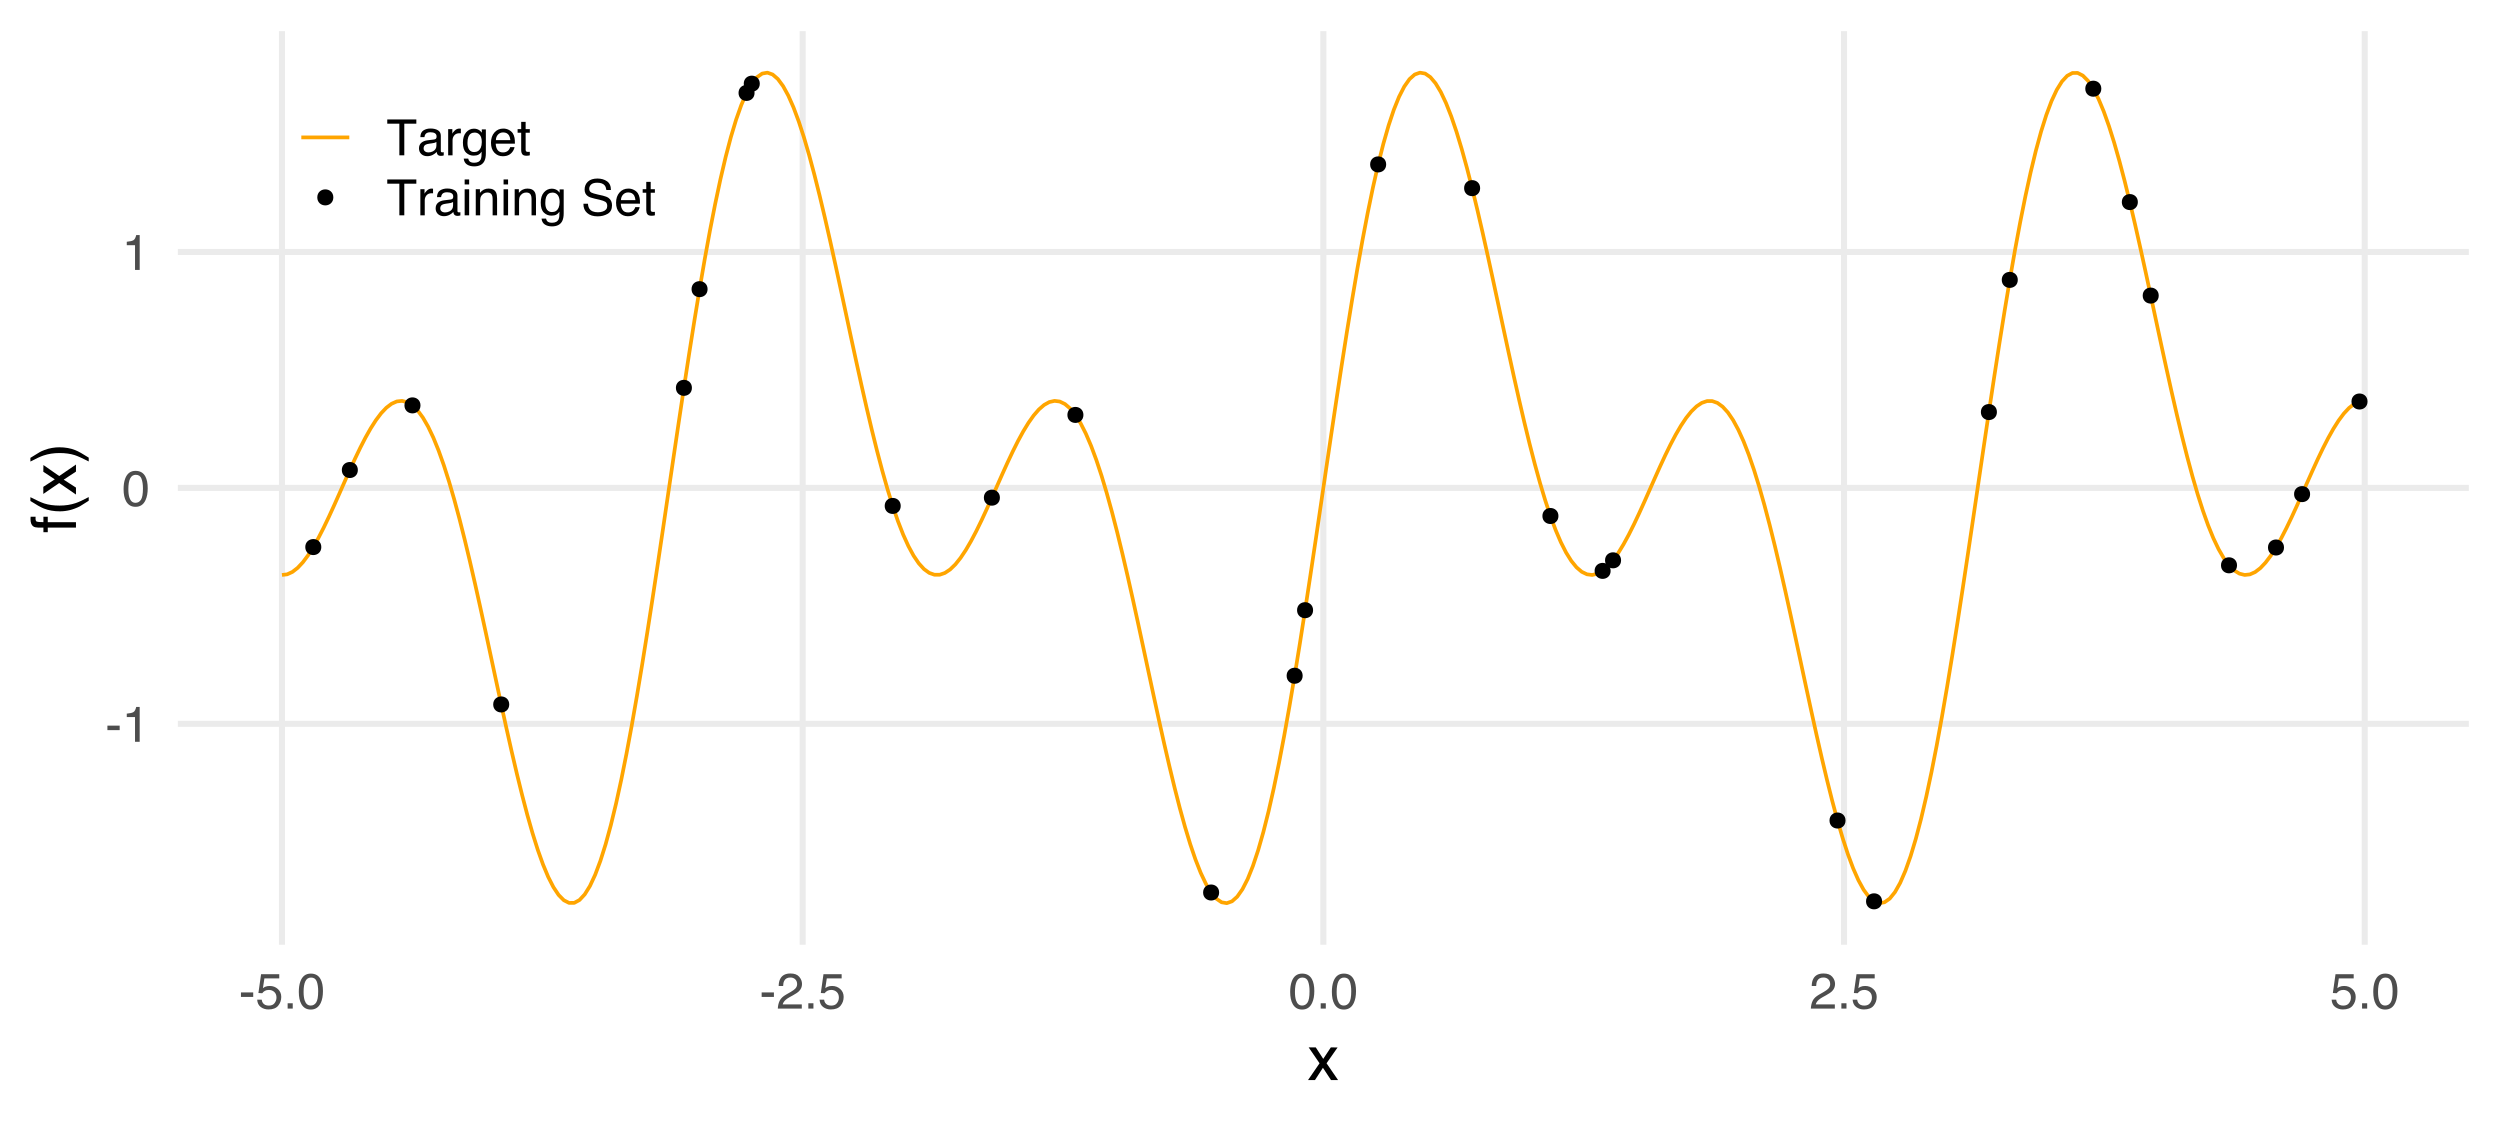 <?xml version="1.0" encoding="UTF-8"?>
<svg xmlns="http://www.w3.org/2000/svg" xmlns:xlink="http://www.w3.org/1999/xlink" width="720" height="324" viewBox="0 0 720 324">
<defs>
<g>
<g id="glyph-0-0">
<path d="M 0.594 -4.656 L 4.125 -4.656 L 4.125 -3.359 L 0.594 -3.359 Z M 0.594 -4.656 "/>
</g>
<g id="glyph-0-1">
<path d="M 1.375 -7.125 L 1.375 -8.109 C 2.289 -8.191 2.926 -8.336 3.281 -8.547 C 3.645 -8.754 3.914 -9.25 4.094 -10.031 L 5.094 -10.031 L 5.094 0 L 3.75 0 L 3.75 -7.125 Z M 1.375 -7.125 "/>
</g>
<g id="glyph-0-2">
<path d="M 3.891 -10.078 C 5.203 -10.078 6.145 -9.539 6.719 -8.469 C 7.176 -7.633 7.406 -6.492 7.406 -5.047 C 7.406 -3.68 7.195 -2.551 6.781 -1.656 C 6.195 -0.363 5.234 0.281 3.891 0.281 C 2.68 0.281 1.781 -0.242 1.188 -1.297 C 0.695 -2.172 0.453 -3.348 0.453 -4.828 C 0.453 -5.973 0.598 -6.957 0.891 -7.781 C 1.441 -9.312 2.441 -10.078 3.891 -10.078 Z M 3.891 -0.875 C 4.547 -0.875 5.066 -1.164 5.453 -1.75 C 5.836 -2.332 6.031 -3.414 6.031 -5 C 6.031 -6.145 5.891 -7.086 5.609 -7.828 C 5.328 -8.566 4.781 -8.938 3.969 -8.938 C 3.227 -8.938 2.688 -8.582 2.344 -7.875 C 2 -7.176 1.828 -6.145 1.828 -4.781 C 1.828 -3.758 1.938 -2.938 2.156 -2.312 C 2.488 -1.352 3.066 -0.875 3.891 -0.875 Z M 3.891 -0.875 "/>
</g>
<g id="glyph-0-3">
<path d="M 1.781 -2.562 C 1.863 -1.844 2.195 -1.344 2.781 -1.062 C 3.082 -0.926 3.43 -0.859 3.828 -0.859 C 4.578 -0.859 5.129 -1.098 5.484 -1.578 C 5.848 -2.055 6.031 -2.586 6.031 -3.172 C 6.031 -3.867 5.816 -4.41 5.391 -4.797 C 4.961 -5.18 4.445 -5.375 3.844 -5.375 C 3.406 -5.375 3.031 -5.289 2.719 -5.125 C 2.414 -4.957 2.148 -4.723 1.922 -4.422 L 0.828 -4.484 L 1.594 -9.906 L 6.828 -9.906 L 6.828 -8.688 L 2.547 -8.688 L 2.125 -5.875 C 2.352 -6.051 2.57 -6.188 2.781 -6.281 C 3.156 -6.438 3.594 -6.516 4.094 -6.516 C 5.008 -6.516 5.789 -6.219 6.438 -5.625 C 7.082 -5.031 7.406 -4.273 7.406 -3.359 C 7.406 -2.398 7.109 -1.555 6.516 -0.828 C 5.93 -0.109 4.992 0.25 3.703 0.25 C 2.879 0.25 2.148 0.02 1.516 -0.438 C 0.891 -0.895 0.539 -1.602 0.469 -2.562 Z M 1.781 -2.562 "/>
</g>
<g id="glyph-0-4">
<path d="M 1.234 -1.531 L 2.703 -1.531 L 2.703 0 L 1.234 0 Z M 1.234 -1.531 "/>
</g>
<g id="glyph-0-5">
<path d="M 0.453 0 C 0.492 -0.863 0.672 -1.617 0.984 -2.266 C 1.297 -2.91 1.906 -3.492 2.812 -4.016 L 4.172 -4.797 C 4.773 -5.148 5.195 -5.453 5.438 -5.703 C 5.82 -6.086 6.016 -6.531 6.016 -7.031 C 6.016 -7.613 5.836 -8.078 5.484 -8.422 C 5.129 -8.773 4.66 -8.953 4.078 -8.953 C 3.211 -8.953 2.613 -8.625 2.281 -7.969 C 2.102 -7.613 2.004 -7.125 1.984 -6.5 L 0.703 -6.5 C 0.711 -7.375 0.875 -8.086 1.188 -8.641 C 1.727 -9.617 2.695 -10.109 4.094 -10.109 C 5.238 -10.109 6.078 -9.797 6.609 -9.172 C 7.148 -8.547 7.422 -7.852 7.422 -7.094 C 7.422 -6.281 7.133 -5.586 6.562 -5.016 C 6.238 -4.68 5.648 -4.281 4.797 -3.812 L 3.828 -3.281 C 3.367 -3.02 3.008 -2.773 2.75 -2.547 C 2.281 -2.141 1.984 -1.691 1.859 -1.203 L 7.359 -1.203 L 7.359 0 Z M 0.453 0 "/>
</g>
<g id="glyph-0-6">
<path d="M 8.609 -10.328 L 8.609 -9.109 L 5.141 -9.109 L 5.141 0 L 3.719 0 L 3.719 -9.109 L 0.234 -9.109 L 0.234 -10.328 Z M 8.609 -10.328 "/>
</g>
<g id="glyph-0-7">
<path d="M 1.906 -2 C 1.906 -1.633 2.035 -1.348 2.297 -1.141 C 2.566 -0.93 2.883 -0.828 3.25 -0.828 C 3.695 -0.828 4.129 -0.926 4.547 -1.125 C 5.242 -1.469 5.594 -2.031 5.594 -2.812 L 5.594 -3.828 C 5.438 -3.734 5.238 -3.648 5 -3.578 C 4.758 -3.516 4.52 -3.473 4.281 -3.453 L 3.516 -3.344 C 3.055 -3.281 2.711 -3.188 2.484 -3.062 C 2.098 -2.844 1.906 -2.488 1.906 -2 Z M 4.969 -4.562 C 5.258 -4.602 5.453 -4.727 5.547 -4.938 C 5.609 -5.039 5.641 -5.203 5.641 -5.422 C 5.641 -5.848 5.484 -6.156 5.172 -6.344 C 4.867 -6.539 4.43 -6.641 3.859 -6.641 C 3.191 -6.641 2.723 -6.461 2.453 -6.109 C 2.297 -5.91 2.191 -5.617 2.141 -5.234 L 0.969 -5.234 C 0.988 -6.16 1.285 -6.805 1.859 -7.172 C 2.441 -7.535 3.117 -7.719 3.891 -7.719 C 4.773 -7.719 5.492 -7.547 6.047 -7.203 C 6.586 -6.867 6.859 -6.348 6.859 -5.641 L 6.859 -1.297 C 6.859 -1.16 6.883 -1.051 6.938 -0.969 C 7 -0.895 7.113 -0.859 7.281 -0.859 C 7.344 -0.859 7.406 -0.859 7.469 -0.859 C 7.539 -0.867 7.617 -0.883 7.703 -0.906 L 7.703 0.031 C 7.504 0.094 7.352 0.129 7.25 0.141 C 7.145 0.148 7.004 0.156 6.828 0.156 C 6.391 0.156 6.07 0.004 5.875 -0.297 C 5.77 -0.461 5.695 -0.695 5.656 -1 C 5.406 -0.664 5.035 -0.375 4.547 -0.125 C 4.066 0.125 3.535 0.25 2.953 0.25 C 2.254 0.25 1.68 0.039 1.234 -0.375 C 0.797 -0.801 0.578 -1.336 0.578 -1.984 C 0.578 -2.68 0.797 -3.219 1.234 -3.594 C 1.672 -3.977 2.242 -4.219 2.953 -4.312 Z M 3.922 -7.719 Z M 3.922 -7.719 "/>
</g>
<g id="glyph-0-8">
<path d="M 0.969 -7.531 L 2.172 -7.531 L 2.172 -6.234 C 2.266 -6.484 2.504 -6.789 2.891 -7.156 C 3.273 -7.52 3.719 -7.703 4.219 -7.703 C 4.238 -7.703 4.273 -7.695 4.328 -7.688 C 4.391 -7.688 4.488 -7.68 4.625 -7.672 L 4.625 -6.328 C 4.551 -6.348 4.484 -6.359 4.422 -6.359 C 4.359 -6.359 4.289 -6.359 4.219 -6.359 C 3.57 -6.359 3.078 -6.156 2.734 -5.75 C 2.398 -5.344 2.234 -4.867 2.234 -4.328 L 2.234 0 L 0.969 0 Z M 0.969 -7.531 "/>
</g>
<g id="glyph-0-9">
<path d="M 3.594 -7.672 C 4.176 -7.672 4.691 -7.523 5.141 -7.234 C 5.379 -7.066 5.617 -6.828 5.859 -6.516 L 5.859 -7.469 L 7.031 -7.469 L 7.031 -0.609 C 7.031 0.348 6.891 1.102 6.609 1.656 C 6.086 2.676 5.098 3.188 3.641 3.188 C 2.828 3.188 2.145 3.004 1.594 2.641 C 1.039 2.273 0.727 1.707 0.656 0.938 L 1.953 0.938 C 2.016 1.27 2.133 1.531 2.312 1.719 C 2.602 2 3.055 2.141 3.672 2.141 C 4.641 2.141 5.273 1.797 5.578 1.109 C 5.754 0.703 5.832 -0.016 5.812 -1.047 C 5.562 -0.66 5.258 -0.375 4.906 -0.188 C 4.551 0 4.078 0.094 3.484 0.094 C 2.672 0.094 1.957 -0.191 1.344 -0.766 C 0.727 -1.348 0.422 -2.312 0.422 -3.656 C 0.422 -4.914 0.727 -5.898 1.344 -6.609 C 1.969 -7.316 2.719 -7.672 3.594 -7.672 Z M 5.859 -3.797 C 5.859 -4.734 5.664 -5.426 5.281 -5.875 C 4.906 -6.32 4.414 -6.547 3.812 -6.547 C 2.926 -6.547 2.316 -6.129 1.984 -5.297 C 1.816 -4.848 1.734 -4.266 1.734 -3.547 C 1.734 -2.691 1.906 -2.039 2.25 -1.594 C 2.594 -1.156 3.055 -0.938 3.641 -0.938 C 4.547 -0.938 5.188 -1.348 5.562 -2.172 C 5.758 -2.641 5.859 -3.18 5.859 -3.797 Z M 3.734 -7.719 Z M 3.734 -7.719 "/>
</g>
<g id="glyph-0-10">
<path d="M 4.062 -7.703 C 4.602 -7.703 5.125 -7.578 5.625 -7.328 C 6.125 -7.078 6.504 -6.754 6.766 -6.359 C 7.016 -5.973 7.188 -5.523 7.281 -5.016 C 7.352 -4.672 7.391 -4.117 7.391 -3.359 L 1.859 -3.359 C 1.891 -2.598 2.07 -1.984 2.406 -1.516 C 2.738 -1.055 3.258 -0.828 3.969 -0.828 C 4.633 -0.828 5.164 -1.047 5.562 -1.484 C 5.781 -1.734 5.938 -2.023 6.031 -2.359 L 7.281 -2.359 C 7.25 -2.086 7.141 -1.781 6.953 -1.438 C 6.766 -1.094 6.555 -0.816 6.328 -0.609 C 5.941 -0.234 5.469 0.02 4.906 0.156 C 4.602 0.227 4.258 0.266 3.875 0.266 C 2.938 0.266 2.141 -0.07 1.484 -0.75 C 0.828 -1.438 0.5 -2.395 0.5 -3.625 C 0.5 -4.832 0.828 -5.812 1.484 -6.562 C 2.141 -7.32 3 -7.703 4.062 -7.703 Z M 6.078 -4.375 C 6.023 -4.914 5.906 -5.352 5.719 -5.688 C 5.375 -6.289 4.797 -6.594 3.984 -6.594 C 3.398 -6.594 2.91 -6.383 2.516 -5.969 C 2.129 -5.551 1.926 -5.02 1.906 -4.375 Z M 3.953 -7.719 Z M 3.953 -7.719 "/>
</g>
<g id="glyph-0-11">
<path d="M 1.188 -9.641 L 2.469 -9.641 L 2.469 -7.531 L 3.672 -7.531 L 3.672 -6.5 L 2.469 -6.5 L 2.469 -1.578 C 2.469 -1.316 2.555 -1.145 2.734 -1.062 C 2.828 -1.008 2.988 -0.984 3.219 -0.984 C 3.281 -0.984 3.348 -0.984 3.422 -0.984 C 3.492 -0.984 3.578 -0.988 3.672 -1 L 3.672 0 C 3.523 0.039 3.367 0.07 3.203 0.094 C 3.047 0.113 2.879 0.125 2.703 0.125 C 2.109 0.125 1.707 -0.023 1.5 -0.328 C 1.289 -0.629 1.188 -1.023 1.188 -1.516 L 1.188 -6.5 L 0.156 -6.5 L 0.156 -7.531 L 1.188 -7.531 Z M 1.188 -9.641 "/>
</g>
<g id="glyph-0-12">
<path d="M 0.922 -7.5 L 2.219 -7.5 L 2.219 0 L 0.922 0 Z M 0.922 -10.328 L 2.219 -10.328 L 2.219 -8.891 L 0.922 -8.891 Z M 0.922 -10.328 "/>
</g>
<g id="glyph-0-13">
<path d="M 0.922 -7.531 L 2.125 -7.531 L 2.125 -6.469 C 2.488 -6.906 2.867 -7.219 3.266 -7.406 C 3.66 -7.602 4.102 -7.703 4.594 -7.703 C 5.664 -7.703 6.391 -7.328 6.766 -6.578 C 6.961 -6.172 7.062 -5.586 7.062 -4.828 L 7.062 0 L 5.781 0 L 5.781 -4.75 C 5.781 -5.207 5.711 -5.578 5.578 -5.859 C 5.348 -6.328 4.941 -6.562 4.359 -6.562 C 4.055 -6.562 3.805 -6.531 3.609 -6.469 C 3.266 -6.363 2.961 -6.16 2.703 -5.859 C 2.492 -5.609 2.352 -5.348 2.281 -5.078 C 2.219 -4.816 2.188 -4.441 2.188 -3.953 L 2.188 0 L 0.922 0 Z M 3.906 -7.719 Z M 3.906 -7.719 "/>
</g>
<g id="glyph-0-14">
</g>
<g id="glyph-0-15">
<path d="M 2.016 -3.328 C 2.047 -2.742 2.18 -2.27 2.422 -1.906 C 2.891 -1.219 3.707 -0.875 4.875 -0.875 C 5.406 -0.875 5.883 -0.953 6.312 -1.109 C 7.145 -1.398 7.562 -1.922 7.562 -2.672 C 7.562 -3.234 7.391 -3.633 7.047 -3.875 C 6.68 -4.102 6.117 -4.305 5.359 -4.484 L 3.969 -4.797 C 3.051 -5.004 2.406 -5.234 2.031 -5.484 C 1.375 -5.91 1.047 -6.555 1.047 -7.422 C 1.047 -8.348 1.363 -9.109 2 -9.703 C 2.645 -10.297 3.555 -10.594 4.734 -10.594 C 5.816 -10.594 6.734 -10.332 7.484 -9.812 C 8.242 -9.289 8.625 -8.453 8.625 -7.297 L 7.312 -7.297 C 7.238 -7.848 7.086 -8.273 6.859 -8.578 C 6.43 -9.117 5.707 -9.391 4.688 -9.391 C 3.863 -9.391 3.27 -9.211 2.906 -8.859 C 2.551 -8.516 2.375 -8.113 2.375 -7.656 C 2.375 -7.145 2.582 -6.773 3 -6.547 C 3.281 -6.391 3.906 -6.203 4.875 -5.984 L 6.328 -5.656 C 7.023 -5.488 7.566 -5.27 7.953 -5 C 8.609 -4.508 8.938 -3.805 8.938 -2.891 C 8.938 -1.742 8.52 -0.926 7.688 -0.438 C 6.852 0.051 5.883 0.297 4.781 0.297 C 3.5 0.297 2.492 -0.031 1.766 -0.688 C 1.035 -1.332 0.68 -2.211 0.703 -3.328 Z M 4.844 -10.609 Z M 4.844 -10.609 "/>
</g>
<g id="glyph-1-0">
<path d="M 0.266 -9.406 L 2.312 -9.406 L 4.469 -6.094 L 6.656 -9.406 L 8.594 -9.375 L 5.422 -4.828 L 8.734 0 L 6.703 0 L 4.375 -3.531 L 2.094 0 L 0.094 0 L 3.406 -4.828 Z M 0.266 -9.406 "/>
</g>
<g id="glyph-2-0">
<path d="M -10.844 -1.562 C -11.5 -1.582 -11.977 -1.695 -12.281 -1.906 C -12.82 -2.27 -13.094 -2.977 -13.094 -4.031 C -13.094 -4.133 -13.086 -4.238 -13.078 -4.344 C -13.078 -4.445 -13.07 -4.566 -13.062 -4.703 L -11.625 -4.703 C -11.633 -4.535 -11.641 -4.414 -11.641 -4.344 C -11.641 -4.27 -11.641 -4.203 -11.641 -4.141 C -11.641 -3.66 -11.516 -3.375 -11.266 -3.281 C -11.023 -3.188 -10.395 -3.141 -9.375 -3.141 L -9.375 -4.703 L -8.125 -4.703 L -8.125 -3.125 L 0 -3.125 L 0 -1.562 L -8.125 -1.562 L -8.125 -0.25 L -9.375 -0.25 L -9.375 -1.562 Z M -10.844 -1.562 "/>
</g>
<g id="glyph-2-1">
<path d="M -13.125 -5.328 C -11.332 -4.41 -10.016 -3.812 -9.172 -3.531 C -7.891 -3.113 -6.41 -2.906 -4.734 -2.906 C -3.035 -2.906 -1.484 -3.145 -0.078 -3.625 C 0.797 -3.914 2.047 -4.492 3.672 -5.359 L 3.672 -4.297 C 2.336 -3.43 1.484 -2.895 1.109 -2.688 C 0.742 -2.488 0.242 -2.27 -0.391 -2.031 C -1.254 -1.695 -2.18 -1.469 -3.172 -1.344 C -3.672 -1.281 -4.156 -1.25 -4.625 -1.25 C -6.352 -1.25 -7.895 -1.52 -9.25 -2.062 C -10.113 -2.406 -11.406 -3.129 -13.125 -4.234 Z M -13.125 -5.328 "/>
</g>
<g id="glyph-2-2">
<path d="M -9.406 -0.266 L -9.406 -2.312 L -6.094 -4.469 L -9.406 -6.656 L -9.375 -8.594 L -4.828 -5.422 L 0 -8.734 L 0 -6.703 L -3.531 -4.375 L 0 -2.094 L 0 -0.094 L -4.828 -3.406 Z M -9.406 -0.266 "/>
</g>
<g id="glyph-2-3">
<path d="M 3.672 -0.625 C 1.859 -1.551 0.535 -2.148 -0.297 -2.422 C -1.555 -2.836 -3.035 -3.047 -4.734 -3.047 C -6.422 -3.047 -7.969 -2.805 -9.375 -2.328 C -10.238 -2.035 -11.488 -1.457 -13.125 -0.594 L -13.125 -1.656 C -11.676 -2.562 -10.785 -3.109 -10.453 -3.297 C -10.117 -3.492 -9.656 -3.703 -9.062 -3.922 C -8.332 -4.203 -7.609 -4.398 -6.891 -4.516 C -6.172 -4.641 -5.484 -4.703 -4.828 -4.703 C -3.086 -4.703 -1.539 -4.426 -0.188 -3.875 C 0.688 -3.531 1.973 -2.812 3.672 -1.719 Z M 3.672 -0.625 "/>
</g>
</g>
<clipPath id="clip-0">
<path clip-rule="nonzero" d="M 51.215 207 L 711.031 207 L 711.031 210 L 51.215 210 Z M 51.215 207 "/>
</clipPath>
<clipPath id="clip-1">
<path clip-rule="nonzero" d="M 51.215 139 L 711.031 139 L 711.031 142 L 51.215 142 Z M 51.215 139 "/>
</clipPath>
<clipPath id="clip-2">
<path clip-rule="nonzero" d="M 51.215 71 L 711.031 71 L 711.031 74 L 51.215 74 Z M 51.215 71 "/>
</clipPath>
<clipPath id="clip-3">
<path clip-rule="nonzero" d="M 80 8.965 L 83 8.965 L 83 272.074 L 80 272.074 Z M 80 8.965 "/>
</clipPath>
<clipPath id="clip-4">
<path clip-rule="nonzero" d="M 230 8.965 L 233 8.965 L 233 272.074 L 230 272.074 Z M 230 8.965 "/>
</clipPath>
<clipPath id="clip-5">
<path clip-rule="nonzero" d="M 380 8.965 L 382 8.965 L 382 272.074 L 380 272.074 Z M 380 8.965 "/>
</clipPath>
<clipPath id="clip-6">
<path clip-rule="nonzero" d="M 530 8.965 L 532 8.965 L 532 272.074 L 530 272.074 Z M 530 8.965 "/>
</clipPath>
<clipPath id="clip-7">
<path clip-rule="nonzero" d="M 680 8.965 L 682 8.965 L 682 272.074 L 680 272.074 Z M 680 8.965 "/>
</clipPath>
</defs>
<rect x="-72" y="-32.4" width="864" height="388.8" fill="rgb(100%, 100%, 100%)" fill-opacity="1"/>
<g clip-path="url(#clip-0)">
<path fill="none" stroke-width="1.746" stroke-linecap="butt" stroke-linejoin="round" stroke="rgb(92.157%, 92.157%, 92.157%)" stroke-opacity="1" stroke-miterlimit="10" d="M 51.215 208.473 L 711.035 208.473 "/>
</g>
<g clip-path="url(#clip-1)">
<path fill="none" stroke-width="1.746" stroke-linecap="butt" stroke-linejoin="round" stroke="rgb(92.157%, 92.157%, 92.157%)" stroke-opacity="1" stroke-miterlimit="10" d="M 51.215 140.52 L 711.035 140.52 "/>
</g>
<g clip-path="url(#clip-2)">
<path fill="none" stroke-width="1.746" stroke-linecap="butt" stroke-linejoin="round" stroke="rgb(92.157%, 92.157%, 92.157%)" stroke-opacity="1" stroke-miterlimit="10" d="M 51.215 72.57 L 711.035 72.57 "/>
</g>
<g clip-path="url(#clip-3)">
<path fill="none" stroke-width="1.746" stroke-linecap="butt" stroke-linejoin="round" stroke="rgb(92.157%, 92.157%, 92.157%)" stroke-opacity="1" stroke-miterlimit="10" d="M 81.207 272.074 L 81.207 8.965 "/>
</g>
<g clip-path="url(#clip-4)">
<path fill="none" stroke-width="1.746" stroke-linecap="butt" stroke-linejoin="round" stroke="rgb(92.157%, 92.157%, 92.157%)" stroke-opacity="1" stroke-miterlimit="10" d="M 231.168 272.074 L 231.168 8.965 "/>
</g>
<g clip-path="url(#clip-5)">
<path fill="none" stroke-width="1.746" stroke-linecap="butt" stroke-linejoin="round" stroke="rgb(92.157%, 92.157%, 92.157%)" stroke-opacity="1" stroke-miterlimit="10" d="M 381.125 272.074 L 381.125 8.965 "/>
</g>
<g clip-path="url(#clip-6)">
<path fill="none" stroke-width="1.746" stroke-linecap="butt" stroke-linejoin="round" stroke="rgb(92.157%, 92.157%, 92.157%)" stroke-opacity="1" stroke-miterlimit="10" d="M 531.082 272.074 L 531.082 8.965 "/>
</g>
<g clip-path="url(#clip-7)">
<path fill="none" stroke-width="1.746" stroke-linecap="butt" stroke-linejoin="round" stroke="rgb(92.157%, 92.157%, 92.157%)" stroke-opacity="1" stroke-miterlimit="10" d="M 681.043 272.074 L 681.043 8.965 "/>
</g>
<path fill="none" stroke-width="1.067" stroke-linecap="butt" stroke-linejoin="round" stroke="rgb(100%, 64.706%, 0%)" stroke-opacity="1" stroke-miterlimit="10" d="M 81.207 165.59 L 82.711 165.406 L 84.215 164.715 L 85.719 163.547 L 87.223 161.941 L 88.723 159.93 L 90.227 157.559 L 91.73 154.879 L 93.234 151.941 L 94.738 148.801 L 96.242 145.516 L 97.746 142.141 L 99.246 138.734 L 100.75 135.363 L 102.254 132.082 L 103.758 128.949 L 105.262 126.023 L 106.766 123.359 L 108.27 121.004 L 109.77 119.012 L 111.273 117.426 L 112.777 116.281 L 114.281 115.613 L 115.785 115.457 L 117.289 115.828 L 118.793 116.75 L 120.293 118.23 L 121.797 120.277 L 123.301 122.883 L 124.805 126.047 L 126.309 129.746 L 127.812 133.965 L 129.316 138.676 L 130.816 143.84 L 132.32 149.422 L 133.824 155.379 L 135.328 161.66 L 136.832 168.211 L 138.336 174.973 L 139.84 181.887 L 141.34 188.887 L 142.844 195.906 L 144.348 202.883 L 145.852 209.742 L 147.355 216.418 L 148.859 222.844 L 150.363 228.949 L 151.863 234.672 L 153.367 239.949 L 154.871 244.727 L 156.375 248.941 L 157.879 252.547 L 159.383 255.496 L 160.883 257.75 L 162.387 259.273 L 163.891 260.035 L 165.395 260.02 L 166.898 259.203 L 168.402 257.586 L 169.906 255.164 L 171.406 251.941 L 172.91 247.934 L 174.414 243.164 L 175.918 237.652 L 177.422 231.438 L 178.926 224.559 L 180.43 217.062 L 181.93 209 L 183.434 200.434 L 184.938 191.418 L 186.441 182.02 L 187.945 172.312 L 189.449 162.367 L 190.953 152.258 L 192.453 142.059 L 193.957 131.848 L 195.461 121.703 L 196.965 111.699 L 198.469 101.91 L 199.973 92.414 L 201.477 83.277 L 202.977 74.566 L 204.48 66.348 L 205.984 58.676 L 207.488 51.605 L 208.992 45.188 L 210.496 39.461 L 212 34.461 L 213.5 30.223 L 215.004 26.762 L 216.508 24.098 L 218.012 22.238 L 219.516 21.184 L 221.02 20.926 L 222.523 21.457 L 224.023 22.754 L 225.527 24.793 L 227.031 27.535 L 228.535 30.949 L 230.039 34.984 L 231.543 39.598 L 233.047 44.73 L 234.547 50.328 L 236.051 56.324 L 237.555 62.66 L 239.059 69.266 L 240.562 76.078 L 242.066 83.027 L 243.57 90.039 L 245.07 97.055 L 246.574 104 L 248.078 110.812 L 249.582 117.434 L 251.086 123.801 L 252.59 129.863 L 254.094 135.562 L 255.594 140.859 L 257.098 145.707 L 258.602 150.078 L 260.105 153.938 L 261.609 157.262 L 263.113 160.039 L 264.617 162.254 L 266.117 163.902 L 267.621 164.992 L 269.125 165.527 L 270.629 165.527 L 272.133 165.012 L 273.637 164.008 L 275.141 162.551 L 276.641 160.676 L 278.145 158.426 L 279.648 155.848 L 281.152 152.996 L 282.656 149.918 L 284.16 146.676 L 285.664 143.324 L 287.164 139.926 L 288.668 136.535 L 290.172 133.215 L 291.676 130.023 L 293.18 127.02 L 294.684 124.258 L 296.188 121.789 L 297.688 119.664 L 299.191 117.93 L 300.695 116.629 L 302.199 115.789 L 303.703 115.453 L 305.207 115.637 L 306.711 116.363 L 308.211 117.648 L 309.715 119.496 L 311.219 121.91 L 312.723 124.879 L 314.227 128.391 L 315.73 132.434 L 317.234 136.973 L 318.734 141.984 L 320.238 147.426 L 321.742 153.258 L 323.246 159.434 L 324.75 165.895 L 326.254 172.59 L 327.758 179.457 L 329.258 186.434 L 330.762 193.457 L 332.266 200.453 L 333.77 207.363 L 335.273 214.109 L 336.777 220.629 L 338.281 226.855 L 339.781 232.719 L 341.285 238.16 L 342.789 243.117 L 344.293 247.535 L 345.797 251.359 L 347.301 254.543 L 348.805 257.043 L 350.305 258.824 L 351.809 259.855 L 353.312 260.113 L 354.816 259.582 L 356.32 258.246 L 357.824 256.102 L 359.328 253.16 L 360.828 249.426 L 362.332 244.918 L 363.836 239.66 L 365.34 233.688 L 366.844 227.035 L 368.348 219.75 L 369.852 211.879 L 371.352 203.48 L 372.855 194.613 L 374.359 185.344 L 375.863 175.738 L 377.367 165.867 L 378.871 155.805 L 380.371 145.629 L 381.875 135.414 L 383.379 125.234 L 384.883 115.176 L 386.387 105.305 L 387.891 95.695 L 389.395 86.426 L 390.895 77.559 L 392.398 69.16 L 393.902 61.289 L 395.406 54.004 L 396.91 47.352 L 398.414 41.379 L 399.918 36.125 L 401.418 31.617 L 402.922 27.883 L 404.426 24.938 L 405.93 22.797 L 407.434 21.461 L 408.938 20.926 L 410.441 21.184 L 411.941 22.215 L 413.445 23.996 L 414.949 26.496 L 416.453 29.684 L 417.957 33.508 L 419.461 37.922 L 420.965 42.879 L 422.465 48.32 L 423.969 54.188 L 425.473 60.41 L 426.977 66.93 L 428.48 73.68 L 429.984 80.586 L 431.488 87.586 L 432.988 94.605 L 434.492 101.582 L 435.996 108.449 L 437.5 115.145 L 439.004 121.609 L 440.508 127.781 L 442.012 133.613 L 443.512 139.055 L 445.016 144.066 L 446.52 148.609 L 448.023 152.648 L 449.527 156.164 L 451.031 159.133 L 452.535 161.543 L 454.035 163.391 L 455.539 164.676 L 457.043 165.402 L 458.547 165.59 L 460.051 165.25 L 461.555 164.414 L 463.059 163.109 L 464.559 161.375 L 466.062 159.25 L 467.566 156.781 L 469.07 154.02 L 470.574 151.016 L 472.078 147.824 L 473.582 144.504 L 475.082 141.117 L 476.586 137.715 L 478.09 134.363 L 479.594 131.121 L 481.098 128.047 L 482.602 125.191 L 484.105 122.617 L 485.605 120.367 L 487.109 118.492 L 488.613 117.031 L 490.117 116.027 L 491.621 115.512 L 493.125 115.512 L 494.629 116.047 L 496.129 117.137 L 497.633 118.785 L 499.137 121 L 500.641 123.777 L 502.145 127.102 L 503.648 130.961 L 505.152 135.332 L 506.652 140.184 L 508.156 145.477 L 509.66 151.18 L 511.164 157.238 L 512.668 163.605 L 514.172 170.227 L 515.676 177.039 L 517.176 183.988 L 518.68 191 L 520.184 198.016 L 521.688 204.961 L 523.191 211.773 L 524.695 218.379 L 526.199 224.715 L 527.699 230.715 L 529.203 236.309 L 530.707 241.441 L 532.211 246.055 L 533.715 250.094 L 535.219 253.504 L 536.723 256.25 L 538.223 258.285 L 539.727 259.582 L 541.23 260.113 L 542.734 259.859 L 544.238 258.805 L 545.742 256.941 L 547.246 254.277 L 548.746 250.82 L 550.25 246.578 L 551.754 241.582 L 553.258 235.855 L 554.762 229.434 L 556.266 222.367 L 557.77 214.695 L 559.27 206.473 L 560.773 197.762 L 562.277 188.625 L 563.781 179.129 L 565.285 169.34 L 566.789 159.34 L 568.293 149.191 L 569.793 138.984 L 571.297 128.785 L 572.801 118.672 L 574.305 108.727 L 575.809 99.02 L 577.312 89.625 L 578.816 80.609 L 580.316 72.039 L 581.82 63.977 L 583.324 56.48 L 584.828 49.602 L 586.332 43.391 L 587.836 37.879 L 589.34 33.105 L 590.84 29.098 L 592.344 25.875 L 593.848 23.453 L 595.352 21.836 L 596.855 21.023 L 598.359 21.004 L 599.859 21.77 L 601.363 23.289 L 602.867 25.543 L 604.371 28.492 L 605.875 32.098 L 607.379 36.316 L 608.883 41.09 L 610.383 46.367 L 611.887 52.09 L 613.391 58.199 L 614.895 64.621 L 616.398 71.297 L 617.902 78.156 L 619.406 85.133 L 620.906 92.152 L 622.41 99.152 L 623.914 106.066 L 625.418 112.828 L 626.922 119.379 L 628.426 125.66 L 629.93 131.617 L 631.43 137.199 L 632.934 142.367 L 634.438 147.074 L 635.941 151.293 L 637.445 154.996 L 638.949 158.156 L 640.453 160.766 L 641.953 162.809 L 643.457 164.289 L 644.961 165.211 L 646.465 165.586 L 647.969 165.426 L 649.473 164.762 L 650.977 163.617 L 652.477 162.027 L 653.98 160.035 L 655.484 157.68 L 656.988 155.016 L 658.492 152.09 L 659.996 148.957 L 661.5 145.676 L 663 142.305 L 664.504 138.902 L 666.008 135.527 L 667.512 132.238 L 669.016 129.098 L 670.52 126.16 L 672.023 123.48 L 673.523 121.113 L 675.027 119.102 L 676.531 117.492 L 678.035 116.324 L 679.539 115.637 L 681.043 115.453 "/>
<path fill-rule="nonzero" fill="rgb(0%, 0%, 0%)" fill-opacity="1" stroke-width="0.709" stroke-linecap="round" stroke-linejoin="round" stroke="rgb(0%, 0%, 0%)" stroke-opacity="1" stroke-miterlimit="10" d="M 350.758 257.043 C 350.758 259.648 346.848 259.648 346.848 257.043 C 346.848 254.438 350.758 254.438 350.758 257.043 "/>
<path fill-rule="nonzero" fill="rgb(0%, 0%, 0%)" fill-opacity="1" stroke-width="0.709" stroke-linecap="round" stroke-linejoin="round" stroke="rgb(0%, 0%, 0%)" stroke-opacity="1" stroke-miterlimit="10" d="M 102.707 135.363 C 102.707 137.969 98.797 137.969 98.797 135.363 C 98.797 132.758 102.707 132.758 102.707 135.363 "/>
<path fill-rule="nonzero" fill="rgb(0%, 0%, 0%)" fill-opacity="1" stroke-width="0.709" stroke-linecap="round" stroke-linejoin="round" stroke="rgb(0%, 0%, 0%)" stroke-opacity="1" stroke-miterlimit="10" d="M 374.812 194.613 C 374.812 197.223 370.902 197.223 370.902 194.613 C 370.902 192.008 374.812 192.008 374.812 194.613 "/>
<path fill-rule="nonzero" fill="rgb(0%, 0%, 0%)" fill-opacity="1" stroke-width="0.709" stroke-linecap="round" stroke-linejoin="round" stroke="rgb(0%, 0%, 0%)" stroke-opacity="1" stroke-miterlimit="10" d="M 541.684 259.582 C 541.684 262.191 537.773 262.191 537.773 259.582 C 537.773 256.977 541.684 256.977 541.684 259.582 "/>
<path fill-rule="nonzero" fill="rgb(0%, 0%, 0%)" fill-opacity="1" stroke-width="0.709" stroke-linecap="round" stroke-linejoin="round" stroke="rgb(0%, 0%, 0%)" stroke-opacity="1" stroke-miterlimit="10" d="M 259.055 145.707 C 259.055 148.316 255.145 148.316 255.145 145.707 C 255.145 143.102 259.055 143.102 259.055 145.707 "/>
<path fill-rule="nonzero" fill="rgb(0%, 0%, 0%)" fill-opacity="1" stroke-width="0.709" stroke-linecap="round" stroke-linejoin="round" stroke="rgb(0%, 0%, 0%)" stroke-opacity="1" stroke-miterlimit="10" d="M 531.16 236.309 C 531.16 238.918 527.25 238.918 527.25 236.309 C 527.25 233.703 531.16 233.703 531.16 236.309 "/>
<path fill-rule="nonzero" fill="rgb(0%, 0%, 0%)" fill-opacity="1" stroke-width="0.709" stroke-linecap="round" stroke-linejoin="round" stroke="rgb(0%, 0%, 0%)" stroke-opacity="1" stroke-miterlimit="10" d="M 425.926 54.188 C 425.926 56.793 422.016 56.793 422.016 54.188 C 422.016 51.578 425.926 51.578 425.926 54.188 "/>
<path fill-rule="nonzero" fill="rgb(0%, 0%, 0%)" fill-opacity="1" stroke-width="0.709" stroke-linecap="round" stroke-linejoin="round" stroke="rgb(0%, 0%, 0%)" stroke-opacity="1" stroke-miterlimit="10" d="M 448.477 148.609 C 448.477 151.215 444.566 151.215 444.566 148.609 C 444.566 146 448.477 146 448.477 148.609 "/>
<path fill-rule="nonzero" fill="rgb(0%, 0%, 0%)" fill-opacity="1" stroke-width="0.709" stroke-linecap="round" stroke-linejoin="round" stroke="rgb(0%, 0%, 0%)" stroke-opacity="1" stroke-miterlimit="10" d="M 681.492 115.637 C 681.492 118.242 677.582 118.242 677.582 115.637 C 677.582 113.027 681.492 113.027 681.492 115.637 "/>
<path fill-rule="nonzero" fill="rgb(0%, 0%, 0%)" fill-opacity="1" stroke-width="0.709" stroke-linecap="round" stroke-linejoin="round" stroke="rgb(0%, 0%, 0%)" stroke-opacity="1" stroke-miterlimit="10" d="M 643.91 162.809 C 643.91 165.418 640 165.418 640 162.809 C 640 160.203 643.91 160.203 643.91 162.809 "/>
<path fill-rule="nonzero" fill="rgb(0%, 0%, 0%)" fill-opacity="1" stroke-width="0.709" stroke-linecap="round" stroke-linejoin="round" stroke="rgb(0%, 0%, 0%)" stroke-opacity="1" stroke-miterlimit="10" d="M 311.672 119.496 C 311.672 122.102 307.762 122.102 307.762 119.496 C 307.762 116.891 311.672 116.891 311.672 119.496 "/>
<path fill-rule="nonzero" fill="rgb(0%, 0%, 0%)" fill-opacity="1" stroke-width="0.709" stroke-linecap="round" stroke-linejoin="round" stroke="rgb(0%, 0%, 0%)" stroke-opacity="1" stroke-miterlimit="10" d="M 216.961 26.762 C 216.961 29.367 213.051 29.367 213.051 26.762 C 213.051 24.156 216.961 24.156 216.961 26.762 "/>
<path fill-rule="nonzero" fill="rgb(0%, 0%, 0%)" fill-opacity="1" stroke-width="0.709" stroke-linecap="round" stroke-linejoin="round" stroke="rgb(0%, 0%, 0%)" stroke-opacity="1" stroke-miterlimit="10" d="M 218.465 24.098 C 218.465 26.703 214.555 26.703 214.555 24.098 C 214.555 21.492 218.465 21.492 218.465 24.098 "/>
<path fill-rule="nonzero" fill="rgb(0%, 0%, 0%)" fill-opacity="1" stroke-width="0.709" stroke-linecap="round" stroke-linejoin="round" stroke="rgb(0%, 0%, 0%)" stroke-opacity="1" stroke-miterlimit="10" d="M 466.516 161.375 C 466.516 163.98 462.605 163.98 462.605 161.375 C 462.605 158.77 466.516 158.77 466.516 161.375 "/>
<path fill-rule="nonzero" fill="rgb(0%, 0%, 0%)" fill-opacity="1" stroke-width="0.709" stroke-linecap="round" stroke-linejoin="round" stroke="rgb(0%, 0%, 0%)" stroke-opacity="1" stroke-miterlimit="10" d="M 377.816 175.738 C 377.816 178.344 373.906 178.344 373.906 175.738 C 373.906 173.129 377.816 173.129 377.816 175.738 "/>
<path fill-rule="nonzero" fill="rgb(0%, 0%, 0%)" fill-opacity="1" stroke-width="0.709" stroke-linecap="round" stroke-linejoin="round" stroke="rgb(0%, 0%, 0%)" stroke-opacity="1" stroke-miterlimit="10" d="M 664.957 142.305 C 664.957 144.91 661.047 144.91 661.047 142.305 C 661.047 139.699 664.957 139.699 664.957 142.305 "/>
<path fill-rule="nonzero" fill="rgb(0%, 0%, 0%)" fill-opacity="1" stroke-width="0.709" stroke-linecap="round" stroke-linejoin="round" stroke="rgb(0%, 0%, 0%)" stroke-opacity="1" stroke-miterlimit="10" d="M 604.824 25.543 C 604.824 28.152 600.914 28.152 600.914 25.543 C 600.914 22.938 604.824 22.938 604.824 25.543 "/>
<path fill-rule="nonzero" fill="rgb(0%, 0%, 0%)" fill-opacity="1" stroke-width="0.709" stroke-linecap="round" stroke-linejoin="round" stroke="rgb(0%, 0%, 0%)" stroke-opacity="1" stroke-miterlimit="10" d="M 287.617 143.324 C 287.617 145.934 283.707 145.934 283.707 143.324 C 283.707 140.719 287.617 140.719 287.617 143.324 "/>
<path fill-rule="nonzero" fill="rgb(0%, 0%, 0%)" fill-opacity="1" stroke-width="0.709" stroke-linecap="round" stroke-linejoin="round" stroke="rgb(0%, 0%, 0%)" stroke-opacity="1" stroke-miterlimit="10" d="M 615.348 58.199 C 615.348 60.805 611.438 60.805 611.438 58.199 C 611.438 55.59 615.348 55.59 615.348 58.199 "/>
<path fill-rule="nonzero" fill="rgb(0%, 0%, 0%)" fill-opacity="1" stroke-width="0.709" stroke-linecap="round" stroke-linejoin="round" stroke="rgb(0%, 0%, 0%)" stroke-opacity="1" stroke-miterlimit="10" d="M 574.758 118.672 C 574.758 121.281 570.848 121.281 570.848 118.672 C 570.848 116.066 574.758 116.066 574.758 118.672 "/>
<path fill-rule="nonzero" fill="rgb(0%, 0%, 0%)" fill-opacity="1" stroke-width="0.709" stroke-linecap="round" stroke-linejoin="round" stroke="rgb(0%, 0%, 0%)" stroke-opacity="1" stroke-miterlimit="10" d="M 120.746 116.75 C 120.746 119.355 116.836 119.355 116.836 116.75 C 116.836 114.145 120.746 114.145 120.746 116.75 "/>
<path fill-rule="nonzero" fill="rgb(0%, 0%, 0%)" fill-opacity="1" stroke-width="0.709" stroke-linecap="round" stroke-linejoin="round" stroke="rgb(0%, 0%, 0%)" stroke-opacity="1" stroke-miterlimit="10" d="M 92.184 157.559 C 92.184 160.164 88.273 160.164 88.273 157.559 C 88.273 154.953 92.184 154.953 92.184 157.559 "/>
<path fill-rule="nonzero" fill="rgb(0%, 0%, 0%)" fill-opacity="1" stroke-width="0.709" stroke-linecap="round" stroke-linejoin="round" stroke="rgb(0%, 0%, 0%)" stroke-opacity="1" stroke-miterlimit="10" d="M 657.441 157.68 C 657.441 160.289 653.531 160.289 653.531 157.68 C 653.531 155.074 657.441 155.074 657.441 157.68 "/>
<path fill-rule="nonzero" fill="rgb(0%, 0%, 0%)" fill-opacity="1" stroke-width="0.709" stroke-linecap="round" stroke-linejoin="round" stroke="rgb(0%, 0%, 0%)" stroke-opacity="1" stroke-miterlimit="10" d="M 463.508 164.414 C 463.508 167.02 459.598 167.02 459.598 164.414 C 459.598 161.809 463.508 161.809 463.508 164.414 "/>
<path fill-rule="nonzero" fill="rgb(0%, 0%, 0%)" fill-opacity="1" stroke-width="0.709" stroke-linecap="round" stroke-linejoin="round" stroke="rgb(0%, 0%, 0%)" stroke-opacity="1" stroke-miterlimit="10" d="M 398.863 47.352 C 398.863 49.961 394.953 49.961 394.953 47.352 C 394.953 44.746 398.863 44.746 398.863 47.352 "/>
<path fill-rule="nonzero" fill="rgb(0%, 0%, 0%)" fill-opacity="1" stroke-width="0.709" stroke-linecap="round" stroke-linejoin="round" stroke="rgb(0%, 0%, 0%)" stroke-opacity="1" stroke-miterlimit="10" d="M 198.918 111.699 C 198.918 114.305 195.012 114.305 195.012 111.699 C 195.012 109.094 198.918 109.094 198.918 111.699 "/>
<path fill-rule="nonzero" fill="rgb(0%, 0%, 0%)" fill-opacity="1" stroke-width="0.709" stroke-linecap="round" stroke-linejoin="round" stroke="rgb(0%, 0%, 0%)" stroke-opacity="1" stroke-miterlimit="10" d="M 203.43 83.277 C 203.43 85.883 199.52 85.883 199.52 83.277 C 199.52 80.672 203.43 80.672 203.43 83.277 "/>
<path fill-rule="nonzero" fill="rgb(0%, 0%, 0%)" fill-opacity="1" stroke-width="0.709" stroke-linecap="round" stroke-linejoin="round" stroke="rgb(0%, 0%, 0%)" stroke-opacity="1" stroke-miterlimit="10" d="M 146.305 202.883 C 146.305 205.488 142.395 205.488 142.395 202.883 C 142.395 200.277 146.305 200.277 146.305 202.883 "/>
<path fill-rule="nonzero" fill="rgb(0%, 0%, 0%)" fill-opacity="1" stroke-width="0.709" stroke-linecap="round" stroke-linejoin="round" stroke="rgb(0%, 0%, 0%)" stroke-opacity="1" stroke-miterlimit="10" d="M 621.359 85.133 C 621.359 87.738 617.449 87.738 617.449 85.133 C 617.449 82.527 621.359 82.527 621.359 85.133 "/>
<path fill-rule="nonzero" fill="rgb(0%, 0%, 0%)" fill-opacity="1" stroke-width="0.709" stroke-linecap="round" stroke-linejoin="round" stroke="rgb(0%, 0%, 0%)" stroke-opacity="1" stroke-miterlimit="10" d="M 580.77 80.609 C 580.77 83.215 576.859 83.215 576.859 80.609 C 576.859 78.004 580.77 78.004 580.77 80.609 "/>
<g fill="rgb(30.196%, 30.196%, 30.196%)" fill-opacity="1">
<use xlink:href="#glyph-0-0" x="30.34" y="213.637"/>
<use xlink:href="#glyph-0-1" x="35.135" y="213.637"/>
</g>
<g fill="rgb(30.196%, 30.196%, 30.196%)" fill-opacity="1">
<use xlink:href="#glyph-0-2" x="35.137" y="145.684"/>
</g>
<g fill="rgb(30.196%, 30.196%, 30.196%)" fill-opacity="1">
<use xlink:href="#glyph-0-1" x="35.137" y="77.734"/>
</g>
<g fill="rgb(30.196%, 30.196%, 30.196%)" fill-opacity="1">
<use xlink:href="#glyph-0-0" x="68.801" y="290.473"/>
<use xlink:href="#glyph-0-3" x="73.596" y="290.473"/>
<use xlink:href="#glyph-0-4" x="81.605" y="290.473"/>
<use xlink:href="#glyph-0-2" x="85.605" y="290.473"/>
</g>
<g fill="rgb(30.196%, 30.196%, 30.196%)" fill-opacity="1">
<use xlink:href="#glyph-0-0" x="218.762" y="290.473"/>
<use xlink:href="#glyph-0-5" x="223.557" y="290.473"/>
<use xlink:href="#glyph-0-4" x="231.566" y="290.473"/>
<use xlink:href="#glyph-0-3" x="235.566" y="290.473"/>
</g>
<g fill="rgb(30.196%, 30.196%, 30.196%)" fill-opacity="1">
<use xlink:href="#glyph-0-2" x="371.117" y="290.473"/>
<use xlink:href="#glyph-0-4" x="379.126" y="290.473"/>
<use xlink:href="#glyph-0-2" x="383.127" y="290.473"/>
</g>
<g fill="rgb(30.196%, 30.196%, 30.196%)" fill-opacity="1">
<use xlink:href="#glyph-0-5" x="521.074" y="290.473"/>
<use xlink:href="#glyph-0-4" x="529.083" y="290.473"/>
<use xlink:href="#glyph-0-3" x="533.084" y="290.473"/>
</g>
<g fill="rgb(30.196%, 30.196%, 30.196%)" fill-opacity="1">
<use xlink:href="#glyph-0-3" x="671.035" y="290.473"/>
<use xlink:href="#glyph-0-4" x="679.044" y="290.473"/>
<use xlink:href="#glyph-0-2" x="683.045" y="290.473"/>
</g>
<g fill="rgb(0%, 0%, 0%)" fill-opacity="1">
<use xlink:href="#glyph-1-0" x="376.625" y="311.051"/>
</g>
<g fill="rgb(0%, 0%, 0%)" fill-opacity="1">
<use xlink:href="#glyph-2-0" x="21.879" y="153.516"/>
<use xlink:href="#glyph-2-1" x="21.879" y="148.515"/>
<use xlink:href="#glyph-2-2" x="21.879" y="142.521"/>
<use xlink:href="#glyph-2-3" x="21.879" y="133.521"/>
</g>
<path fill="none" stroke-width="1.067" stroke-linecap="butt" stroke-linejoin="round" stroke="rgb(100%, 64.706%, 0%)" stroke-opacity="1" stroke-miterlimit="10" d="M 86.777 39.566 L 100.602 39.566 "/>
<path fill-rule="nonzero" fill="rgb(0%, 0%, 0%)" fill-opacity="1" stroke-width="0.709" stroke-linecap="round" stroke-linejoin="round" stroke="rgb(0%, 0%, 0%)" stroke-opacity="1" stroke-miterlimit="10" d="M 95.645 56.848 C 95.645 59.453 91.734 59.453 91.734 56.848 C 91.734 54.238 95.645 54.238 95.645 56.848 "/>
<g fill="rgb(0%, 0%, 0%)" fill-opacity="1">
<use xlink:href="#glyph-0-6" x="111.297" y="44.73"/>
<use xlink:href="#glyph-0-7" x="120.093" y="44.73"/>
<use xlink:href="#glyph-0-8" x="128.102" y="44.73"/>
<use xlink:href="#glyph-0-9" x="132.897" y="44.73"/>
<use xlink:href="#glyph-0-10" x="140.905" y="44.73"/>
<use xlink:href="#glyph-0-11" x="148.914" y="44.73"/>
</g>
<g fill="rgb(0%, 0%, 0%)" fill-opacity="1">
<use xlink:href="#glyph-0-6" x="111.297" y="62.012"/>
<use xlink:href="#glyph-0-8" x="120.093" y="62.012"/>
<use xlink:href="#glyph-0-7" x="124.888" y="62.012"/>
<use xlink:href="#glyph-0-12" x="132.897" y="62.012"/>
<use xlink:href="#glyph-0-13" x="136.096" y="62.012"/>
<use xlink:href="#glyph-0-12" x="144.105" y="62.012"/>
<use xlink:href="#glyph-0-13" x="147.304" y="62.012"/>
<use xlink:href="#glyph-0-9" x="155.312" y="62.012"/>
<use xlink:href="#glyph-0-14" x="163.321" y="62.012"/>
<use xlink:href="#glyph-0-15" x="167.322" y="62.012"/>
<use xlink:href="#glyph-0-10" x="176.927" y="62.012"/>
<use xlink:href="#glyph-0-11" x="184.935" y="62.012"/>
</g>
</svg>
